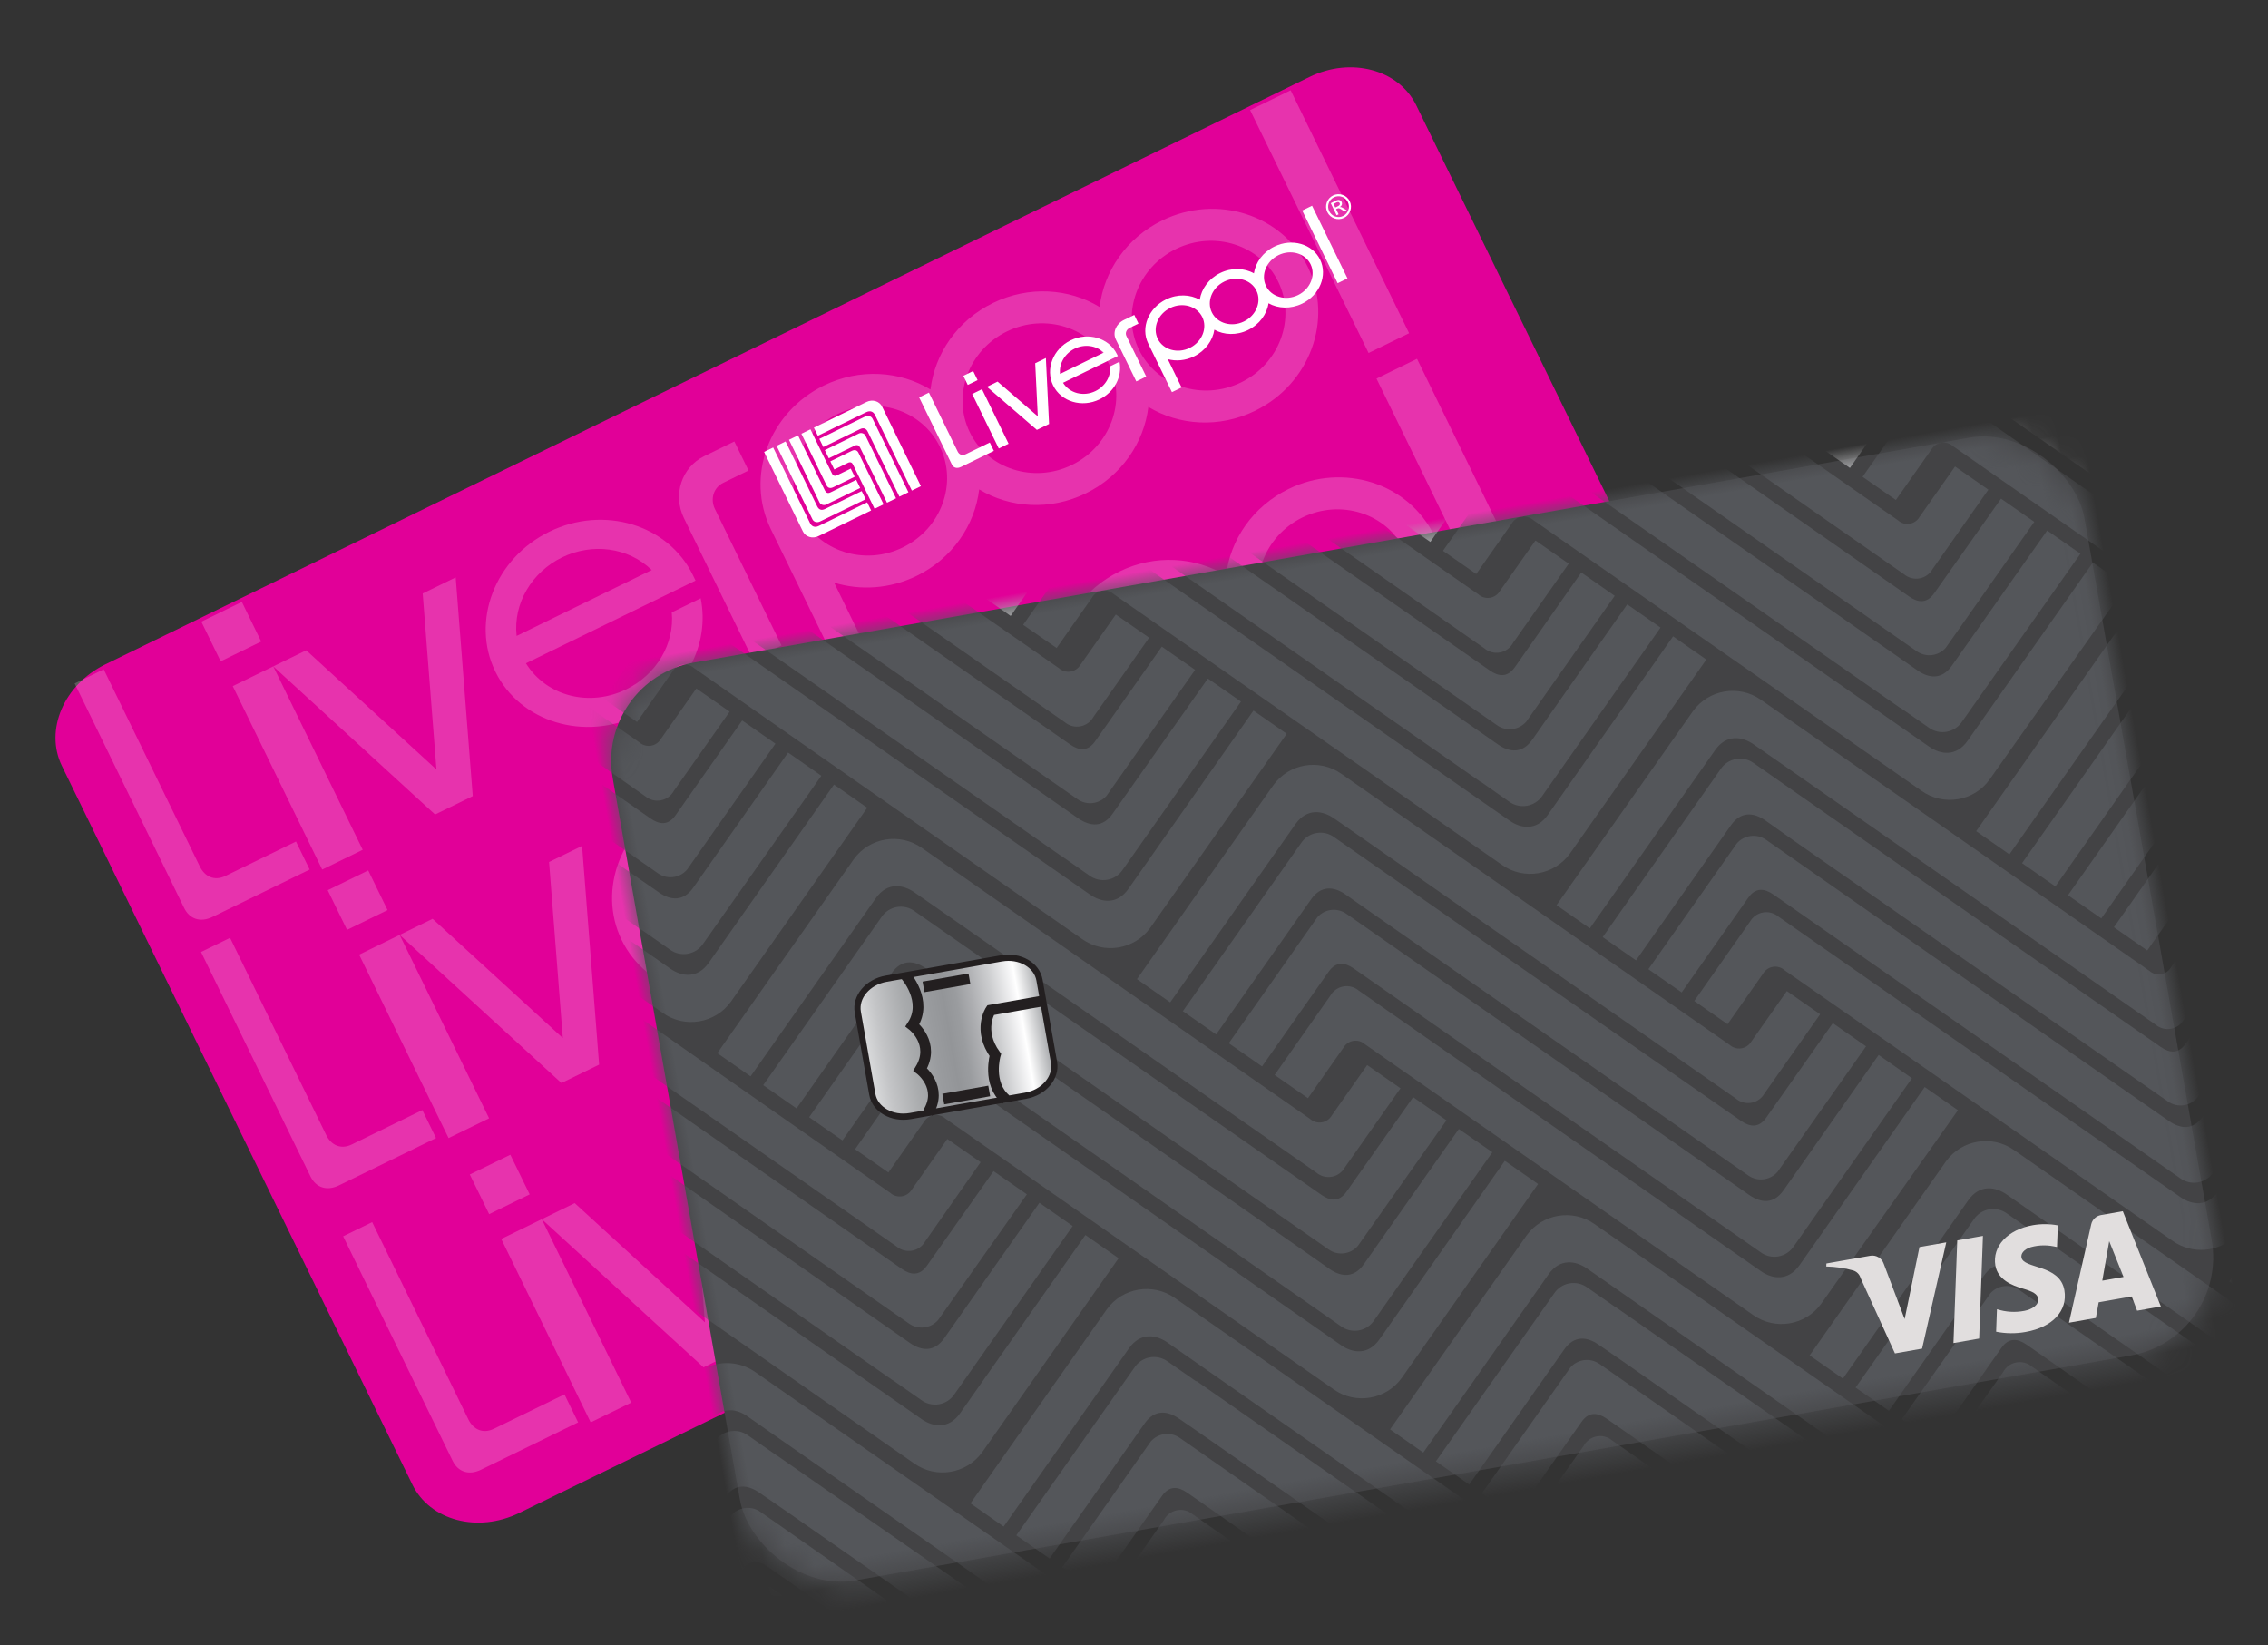 <?xml version="1.0" encoding="UTF-8"?>
<svg width="91px" height="66px" viewBox="0 0 91 66" version="1.1" xmlns="http://www.w3.org/2000/svg" xmlns:xlink="http://www.w3.org/1999/xlink">
    <rect x="0" y="0" width="91" height="66" fill="#333333" stroke="none"/>
    <title>Group 8</title>
    <defs>
        <linearGradient x1="50%" y1="0%" x2="50%" y2="100%" id="linearGradient-1">
            <stop stop-color="#FFFFFF" offset="0%"></stop>
            <stop stop-color="#ECECEC" offset="24.393%"></stop>
            <stop stop-color="#FFFFFF" offset="42.637%"></stop>
            <stop stop-color="#EDEDED" offset="59.786%"></stop>
            <stop stop-color="#FFFFFF" offset="83.223%"></stop>
            <stop stop-color="#DFDFDF" offset="100%"></stop>
        </linearGradient>
        <rect id="path-2" x="0" y="0" width="59.965" height="37.386" rx="4"></rect>
        <linearGradient x1="0%" y1="50%" x2="100%" y2="50%" id="linearGradient-4">
            <stop stop-color="#DCDDDE" offset="0%"></stop>
            <stop stop-color="#C4C5C7" offset="10%"></stop>
            <stop stop-color="#A9ABAD" offset="25%"></stop>
            <stop stop-color="#999B9E" offset="38%"></stop>
            <stop stop-color="#939598" offset="47%"></stop>
            <stop stop-color="#9A9C9F" offset="54%"></stop>
            <stop stop-color="#ADAEB1" offset="62%"></stop>
            <stop stop-color="#CCCDCF" offset="73%"></stop>
            <stop stop-color="#F7F7F8" offset="85%"></stop>
            <stop stop-color="#FFFFFF" offset="87%"></stop>
            <stop stop-color="#A1A3A6" offset="100%"></stop>
        </linearGradient>
    </defs>
    <g id="Solicitud-en-Línea" stroke="none" stroke-width="1" fill="none" fill-rule="evenodd">
        <g id="LIV-APP-DC-SL-01:-Home-Copy" transform="translate(-253, -120)">
            <g id="Group-8" transform="translate(253.46, 120.663)">
                <g id="tarjeta-lp" transform="translate(36.798, 31.834) rotate(-26) translate(-36.798, -31.834) translate(5.798, 11.834)" fill-rule="nonzero">
                    <g id="Tarjeta-Copy-7" transform="translate(0.521, 0.267)" fill="#E10098">
                        <path d="M3.353,37.878 C1.501,37.878 0,36.579 0,34.976 L0,2.901 C0,1.299 1.501,0 3.353,0 L57.106,0 C58.958,0 60.46,1.299 60.46,2.901 L60.46,34.976 C60.46,36.579 58.958,37.878 57.106,37.878 L3.353,37.878 Z" id="XMLID_121_"></path>
                    </g>
                    <g id="Group-3" opacity="0.2" transform="translate(2.431, 0.416)" fill="#FFFFFF">
                        <path d="M26.158,4.968 C26.158,4.528 26.485,4.174 26.915,4.174 L28.047,4.174 L28.047,2.877 L26.706,2.877 C25.686,2.877 24.88,3.718 24.88,4.754 L24.88,11.064 L26.159,11.064 L26.158,4.968 Z" id="Fill-20"></path>
                        <polygon id="Fill-22" points="5.655 11.064 7.464 11.064 7.464 2.877 5.655 2.877"></polygon>
                        <path d="M35.366,6.683 C35.366,8.324 33.973,9.661 32.257,9.661 C30.543,9.661 29.15,8.324 29.15,6.683 C29.15,5.042 30.543,3.705 32.257,3.705 C33.973,3.705 35.366,5.042 35.366,6.683 Z M42.919,6.683 C42.919,8.324 41.524,9.661 39.809,9.661 C38.095,9.661 36.699,8.324 36.699,6.683 C36.699,5.042 38.095,3.705 39.809,3.705 C41.524,3.705 42.919,5.042 42.919,6.683 Z M50.469,6.683 C50.469,8.324 49.075,9.661 47.361,9.661 C45.645,9.661 44.252,8.324 44.252,6.683 C44.252,5.042 45.645,3.705 47.361,3.705 C49.075,3.705 50.469,5.042 50.469,6.683 Z M27.82,13.941 L29.162,13.941 L29.162,9.724 C29.96,10.471 31.052,10.931 32.257,10.931 C33.853,10.931 35.252,10.124 36.033,8.913 C36.814,10.124 38.214,10.931 39.809,10.931 C41.403,10.931 42.805,10.124 43.584,8.913 C44.365,10.124 45.763,10.931 47.361,10.931 C49.811,10.931 51.796,9.029 51.796,6.683 C51.796,4.336 49.811,2.434 47.361,2.434 C45.763,2.434 44.365,3.242 43.584,4.454 C42.805,3.242 41.403,2.434 39.809,2.434 C38.214,2.434 36.814,3.242 36.033,4.454 C35.252,3.242 33.853,2.434 32.257,2.434 C29.808,2.434 27.82,4.336 27.82,6.683 L27.82,13.941 Z" id="Fill-24"></path>
                        <path d="M22.805,6.06 L16.774,6.06 C17.22,4.821 18.446,4.027 19.792,4.027 C21.138,4.027 22.359,4.821 22.805,6.06 Z M24.075,7.94 L22.783,7.94 C22.338,9.121 21.141,9.914 19.792,9.914 C18.152,9.914 16.789,8.768 16.629,7.211 L24.201,7.211 L24.201,6.97 C24.201,4.713 22.223,2.877 19.792,2.877 C17.36,2.877 15.38,4.713 15.38,6.97 C15.38,9.227 17.36,11.064 19.792,11.064 C21.842,11.064 23.593,9.782 24.075,7.94 Z" id="Fill-25"></path>
                        <polygon id="Fill-26" points="12.376 11.064 15.607 2.877 14.134 2.877 11.534 9.466 8.935 2.877 7.464 2.877 10.693 11.064"></polygon>
                        <polygon id="Fill-27" points="52.474 10.843 54.284 10.843 54.284 6.80017787e-16 52.474 6.80017787e-16"></polygon>
                        <path d="M1.296,0 L1.296,8.812 C1.3,9.25 1.554,9.592 2.055,9.592 L5.202,9.592 L5.202,10.843 L0.865,10.842 C0.318,10.842 0,10.508 0,10.025 L0,0 L1.296,0 Z" id="Fill-28"></path>
                        <polygon id="Fill-30" points="5.655 1.77 7.464 1.77 7.464 0 5.655 0"></polygon>
                    </g>
                    <g id="Group-3-Copy" opacity="0.2" transform="translate(2.266, 12.321)" fill="#FFFFFF">
                        <path d="M26.158,4.968 C26.158,4.528 26.485,4.174 26.915,4.174 L28.047,4.174 L28.047,2.877 L26.706,2.877 C25.686,2.877 24.88,3.718 24.88,4.754 L24.88,11.064 L26.159,11.064 L26.158,4.968 Z" id="Fill-20"></path>
                        <polygon id="Fill-22" points="5.655 11.064 7.464 11.064 7.464 2.877 5.655 2.877"></polygon>
                        <path d="M35.366,6.683 C35.366,8.324 33.973,9.661 32.257,9.661 C30.543,9.661 29.15,8.324 29.15,6.683 C29.15,5.042 30.543,3.705 32.257,3.705 C33.973,3.705 35.366,5.042 35.366,6.683 Z M42.919,6.683 C42.919,8.324 41.524,9.661 39.809,9.661 C38.095,9.661 36.699,8.324 36.699,6.683 C36.699,5.042 38.095,3.705 39.809,3.705 C41.524,3.705 42.919,5.042 42.919,6.683 Z M50.469,6.683 C50.469,8.324 49.075,9.661 47.361,9.661 C45.645,9.661 44.252,8.324 44.252,6.683 C44.252,5.042 45.645,3.705 47.361,3.705 C49.075,3.705 50.469,5.042 50.469,6.683 Z M27.82,13.941 L29.162,13.941 L29.162,9.724 C29.96,10.471 31.052,10.931 32.257,10.931 C33.853,10.931 35.252,10.124 36.033,8.913 C36.814,10.124 38.214,10.931 39.809,10.931 C41.403,10.931 42.805,10.124 43.584,8.913 C44.365,10.124 45.763,10.931 47.361,10.931 C49.811,10.931 51.796,9.029 51.796,6.683 C51.796,4.336 49.811,2.434 47.361,2.434 C45.763,2.434 44.365,3.242 43.584,4.454 C42.805,3.242 41.403,2.434 39.809,2.434 C38.214,2.434 36.814,3.242 36.033,4.454 C35.252,3.242 33.853,2.434 32.257,2.434 C29.808,2.434 27.82,4.336 27.82,6.683 L27.82,13.941 Z" id="Fill-24"></path>
                        <path d="M22.805,6.06 L16.774,6.06 C17.22,4.821 18.446,4.027 19.792,4.027 C21.138,4.027 22.359,4.821 22.805,6.06 Z M24.075,7.94 L22.783,7.94 C22.338,9.121 21.141,9.914 19.792,9.914 C18.152,9.914 16.789,8.768 16.629,7.211 L24.201,7.211 L24.201,6.97 C24.201,4.713 22.223,2.877 19.792,2.877 C17.36,2.877 15.38,4.713 15.38,6.97 C15.38,9.227 17.36,11.064 19.792,11.064 C21.842,11.064 23.593,9.782 24.075,7.94 Z" id="Fill-25"></path>
                        <polygon id="Fill-26" points="12.376 11.064 15.607 2.877 14.134 2.877 11.534 9.466 8.935 2.877 7.464 2.877 10.693 11.064"></polygon>
                        <polygon id="Fill-27" points="52.474 10.843 54.284 10.843 54.284 6.80017787e-16 52.474 6.80017787e-16"></polygon>
                        <path d="M1.296,0 L1.296,8.812 C1.3,9.25 1.554,9.592 2.055,9.592 L5.202,9.592 L5.202,10.843 L0.865,10.842 C0.318,10.842 0,10.508 0,10.025 L0,0 L1.296,0 Z" id="Fill-28"></path>
                        <polygon id="Fill-30" points="5.655 1.77 7.464 1.77 7.464 0 5.655 0"></polygon>
                    </g>
                    <g id="Group-3-Copy-2" opacity="0.2" transform="translate(2.391, 25.072)" fill="#FFFFFF">
                        <path d="M26.158,4.968 C26.158,4.528 26.485,4.174 26.915,4.174 L28.047,4.174 L28.047,2.877 L26.706,2.877 C25.686,2.877 24.88,3.718 24.88,4.754 L24.88,11.064 L26.159,11.064 L26.158,4.968 Z" id="Fill-20"></path>
                        <polygon id="Fill-22" points="5.655 11.064 7.464 11.064 7.464 2.877 5.655 2.877"></polygon>
                        <path d="M35.366,6.683 C35.366,8.324 33.973,9.661 32.257,9.661 C30.543,9.661 29.15,8.324 29.15,6.683 C29.15,5.042 30.543,3.705 32.257,3.705 C33.973,3.705 35.366,5.042 35.366,6.683 Z M42.919,6.683 C42.919,8.324 41.524,9.661 39.809,9.661 C38.095,9.661 36.699,8.324 36.699,6.683 C36.699,5.042 38.095,3.705 39.809,3.705 C41.524,3.705 42.919,5.042 42.919,6.683 Z M50.469,6.683 C50.469,8.324 49.075,9.661 47.361,9.661 C45.645,9.661 44.252,8.324 44.252,6.683 C44.252,5.042 45.645,3.705 47.361,3.705 C49.075,3.705 50.469,5.042 50.469,6.683 Z M27.82,13.941 L29.162,13.941 L29.162,9.724 C29.96,10.471 31.052,10.931 32.257,10.931 C33.853,10.931 35.252,10.124 36.033,8.913 C36.814,10.124 38.214,10.931 39.809,10.931 C41.403,10.931 42.805,10.124 43.584,8.913 C44.365,10.124 45.763,10.931 47.361,10.931 C49.811,10.931 51.796,9.029 51.796,6.683 C51.796,4.336 49.811,2.434 47.361,2.434 C45.763,2.434 44.365,3.242 43.584,4.454 C42.805,3.242 41.403,2.434 39.809,2.434 C38.214,2.434 36.814,3.242 36.033,4.454 C35.252,3.242 33.853,2.434 32.257,2.434 C29.808,2.434 27.82,4.336 27.82,6.683 L27.82,13.941 Z" id="Fill-24"></path>
                        <path d="M22.805,6.06 L16.774,6.06 C17.22,4.821 18.446,4.027 19.792,4.027 C21.138,4.027 22.359,4.821 22.805,6.06 Z M24.075,7.94 L22.783,7.94 C22.338,9.121 21.141,9.914 19.792,9.914 C18.152,9.914 16.789,8.768 16.629,7.211 L24.201,7.211 L24.201,6.97 C24.201,4.713 22.223,2.877 19.792,2.877 C17.36,2.877 15.38,4.713 15.38,6.97 C15.38,9.227 17.36,11.064 19.792,11.064 C21.842,11.064 23.593,9.782 24.075,7.94 Z" id="Fill-25"></path>
                        <polygon id="Fill-26" points="12.376 11.064 15.607 2.877 14.134 2.877 11.534 9.466 8.935 2.877 7.464 2.877 10.693 11.064"></polygon>
                        <polygon id="Fill-27" points="52.474 10.843 54.284 10.843 54.284 6.80017787e-16 52.474 6.80017787e-16"></polygon>
                        <path d="M1.296,0 L1.296,8.812 C1.3,9.25 1.554,9.592 2.055,9.592 L5.202,9.592 L5.202,10.843 L0.865,10.842 C0.318,10.842 0,10.508 0,10.025 L0,0 L1.296,0 Z" id="Fill-28"></path>
                        <polygon id="Fill-30" points="5.655 1.77 7.464 1.77 7.464 0 5.655 0"></polygon>
                    </g>
                    <rect id="Rectangle-11-Copy" fill="url(#linearGradient-1)" x="45.083" y="26.29" width="12.624" height="8.238" rx="4.119"></rect>
                    <g id="Group-27-Copy-2" transform="translate(47.523, 28.561)" fill="#FFFFFF">
                        <path d="M2.057,2.092 L1.231,2.092 C1.139,2.092 1.11,2.037 1.11,1.962 C1.11,1.901 1.109,0.04 1.109,0.04 L0.819,0.04 L0.819,2.224 C0.819,2.315 0.9,2.376 0.959,2.376 L2.057,2.376 L2.057,2.092 Z" id="Fill-1"></path>
                        <path d="M2.057,2.484 L2.057,2.768 L0.591,2.768 C0.49,2.768 0.421,2.695 0.421,2.6 C0.422,2.488 0.421,0.04 0.421,0.04 L0.71,0.04 L0.71,2.308 C0.71,2.407 0.754,2.484 0.878,2.484 L2.057,2.484 Z" id="Fill-3"></path>
                        <path d="M0.02,0.04 L0.311,0.04 L0.311,2.68 C0.311,2.775 0.359,2.876 0.502,2.876 L2.057,2.876 L2.057,3.16 L0.365,3.16 C0.172,3.16 0.02,3.003 0.02,2.816 L0.02,0.04 Z" id="Fill-6"></path>
                        <path d="M1.218,0.04 L1.509,0.04 L1.509,1.59 C1.509,1.646 1.535,1.7 1.618,1.7 L2.057,1.7 L2.057,1.984 L1.366,1.984 C1.259,1.984 1.218,1.918 1.218,1.843 L1.218,0.04 Z" id="Fill-9"></path>
                        <path d="M1.619,1.107 L2.445,1.107 C2.537,1.107 2.566,1.162 2.566,1.238 C2.566,1.299 2.567,3.16 2.567,3.16 L2.857,3.16 L2.857,0.976 C2.857,0.884 2.776,0.823 2.716,0.823 L1.619,0.823 L1.619,1.107 Z" id="Fill-11"></path>
                        <path d="M1.619,0.715 L1.619,0.431 L3.085,0.431 C3.186,0.431 3.255,0.505 3.255,0.6 C3.254,0.711 3.255,3.16 3.255,3.16 L2.966,3.16 L2.966,0.892 C2.966,0.792 2.922,0.715 2.798,0.715 L1.619,0.715 Z" id="Fill-13"></path>
                        <path d="M3.656,3.16 L3.365,3.16 L3.365,0.52 C3.365,0.424 3.316,0.323 3.174,0.323 L1.619,0.323 L1.619,0.04 L3.311,0.04 C3.504,0.04 3.656,0.197 3.656,0.384 L3.656,3.16 Z" id="Fill-15"></path>
                        <path d="M2.458,3.16 L2.167,3.16 L2.167,1.61 C2.167,1.553 2.141,1.499 2.058,1.499 L1.619,1.499 L1.619,1.215 L2.31,1.215 C2.416,1.215 2.458,1.281 2.458,1.357 L2.458,3.16 Z" id="Fill-18"></path>
                    </g>
                    <g id="Group-27-Copy-3" transform="translate(53.998, 26.797)" fill="#FFFFFF">
                        <path d="M2.057,2.092 L1.231,2.092 C1.139,2.092 1.11,2.037 1.11,1.962 C1.11,1.901 1.109,0.04 1.109,0.04 L0.819,0.04 L0.819,2.224 C0.819,2.315 0.9,2.376 0.959,2.376 L2.057,2.376 L2.057,2.092 Z" id="Fill-1"></path>
                        <path d="M2.057,2.484 L2.057,2.768 L0.591,2.768 C0.49,2.768 0.421,2.695 0.421,2.6 C0.422,2.488 0.421,0.04 0.421,0.04 L0.71,0.04 L0.71,2.308 C0.71,2.407 0.754,2.484 0.878,2.484 L2.057,2.484 Z" id="Fill-3"></path>
                        <path d="M0.02,0.04 L0.311,0.04 L0.311,2.68 C0.311,2.775 0.359,2.876 0.502,2.876 L2.057,2.876 L2.057,3.16 L0.365,3.16 C0.172,3.16 0.02,3.003 0.02,2.816 L0.02,0.04 Z" id="Fill-6"></path>
                        <path d="M1.218,0.04 L1.509,0.04 L1.509,1.59 C1.509,1.646 1.535,1.7 1.618,1.7 L2.057,1.7 L2.057,1.984 L1.366,1.984 C1.259,1.984 1.218,1.918 1.218,1.843 L1.218,0.04 Z" id="Fill-9"></path>
                        <path d="M1.619,1.107 L2.445,1.107 C2.537,1.107 2.566,1.162 2.566,1.238 C2.566,1.299 2.567,3.16 2.567,3.16 L2.857,3.16 L2.857,0.976 C2.857,0.884 2.776,0.823 2.716,0.823 L1.619,0.823 L1.619,1.107 Z" id="Fill-11"></path>
                        <path d="M1.619,0.715 L1.619,0.431 L3.085,0.431 C3.186,0.431 3.255,0.505 3.255,0.6 C3.254,0.711 3.255,3.16 3.255,3.16 L2.966,3.16 L2.966,0.892 C2.966,0.792 2.922,0.715 2.798,0.715 L1.619,0.715 Z" id="Fill-13"></path>
                        <path d="M3.656,3.16 L3.365,3.16 L3.365,0.52 C3.365,0.424 3.316,0.323 3.174,0.323 L1.619,0.323 L1.619,0.04 L3.311,0.04 C3.504,0.04 3.656,0.197 3.656,0.384 L3.656,3.16 Z" id="Fill-15"></path>
                        <path d="M2.458,3.16 L2.167,3.16 L2.167,1.61 C2.167,1.553 2.141,1.499 2.058,1.499 L1.619,1.499 L1.619,1.215 L2.31,1.215 C2.416,1.215 2.458,1.281 2.458,1.357 L2.458,3.16 Z" id="Fill-18"></path>
                    </g>
                    <g id="Group-31" transform="translate(31.339, 4.143)" fill="#FFFFFF">
                        <g id="Group-27">
                            <path d="M2.858,2.678 L1.711,2.678 C1.583,2.678 1.542,2.607 1.542,2.511 C1.542,2.433 1.541,0.051 1.541,0.051 L1.138,0.051 L1.138,2.846 C1.138,2.964 1.25,3.041 1.333,3.041 L2.858,3.041 L2.858,2.678 Z" id="Fill-1"></path>
                            <path d="M2.858,3.18 L2.858,3.543 L0.821,3.543 C0.681,3.543 0.585,3.449 0.585,3.328 C0.586,3.185 0.585,0.051 0.585,0.051 L0.986,0.051 L0.986,2.954 C0.986,3.081 1.048,3.18 1.22,3.18 L2.858,3.18 Z" id="Fill-3"></path>
                            <path d="M0.028,0.051 L0.432,0.051 L0.432,3.43 C0.432,3.552 0.499,3.682 0.697,3.682 L2.858,3.682 L2.858,4.044 L0.508,4.044 C0.24,4.044 0.028,3.844 0.028,3.604 L0.028,0.051 Z" id="Fill-6"></path>
                            <path d="M1.692,0.051 L2.096,0.051 L2.096,2.035 C2.096,2.107 2.132,2.176 2.247,2.176 L2.858,2.176 L2.858,2.54 L1.898,2.54 C1.75,2.54 1.692,2.455 1.692,2.359 L1.692,0.051 Z" id="Fill-9"></path>
                            <path d="M2.249,1.417 L3.397,1.417 C3.524,1.417 3.566,1.488 3.566,1.585 C3.566,1.662 3.566,4.044 3.566,4.044 L3.97,4.044 L3.97,1.249 C3.97,1.132 3.857,1.054 3.774,1.054 L2.249,1.054 L2.249,1.417 Z" id="Fill-11"></path>
                            <path d="M2.249,0.916 L2.249,0.552 L4.287,0.552 C4.426,0.552 4.523,0.646 4.523,0.768 C4.521,0.911 4.523,4.044 4.523,4.044 L4.121,4.044 L4.121,1.142 C4.121,1.014 4.06,0.916 3.888,0.916 L2.249,0.916 Z" id="Fill-13"></path>
                            <path d="M5.08,4.044 L4.676,4.044 L4.676,0.665 C4.676,0.543 4.608,0.414 4.41,0.414 L2.249,0.414 L2.249,0.051 L4.6,0.051 C4.868,0.051 5.08,0.252 5.08,0.491 L5.08,4.044 Z" id="Fill-15"></path>
                            <path d="M3.415,4.044 L3.011,4.044 L3.011,2.061 C3.011,1.988 2.975,1.919 2.86,1.919 L2.249,1.919 L2.249,1.555 L3.21,1.555 C3.357,1.555 3.415,1.64 3.415,1.737 L3.415,4.044 Z" id="Fill-18"></path>
                        </g>
                        <path d="M15.132,2.244 C15.132,2.113 15.246,2.008 15.395,2.008 L15.786,2.008 L15.786,1.622 L15.322,1.622 C14.969,1.622 14.69,1.872 14.69,2.18 L14.69,4.055 L15.133,4.055 L15.132,2.244 Z" id="Fill-20"></path>
                        <polygon id="Fill-22" points="8.551 4.055 8.989 4.055 8.989 1.622 8.551 1.622"></polygon>
                        <polygon id="Fill-22" points="8.551 1.217 8.989 1.217 8.989 0.811 8.551 0.811"></polygon>
                        <path d="M18.201,2.895 C18.201,3.387 17.755,3.787 17.206,3.787 C16.658,3.787 16.212,3.387 16.212,2.895 C16.212,2.403 16.658,2.003 17.206,2.003 C17.755,2.003 18.201,2.403 18.201,2.895 Z M20.619,2.895 C20.619,3.387 20.172,3.787 19.623,3.787 C19.075,3.787 18.628,3.387 18.628,2.895 C18.628,2.403 19.075,2.003 19.623,2.003 C20.172,2.003 20.619,2.403 20.619,2.895 Z M23.035,2.895 C23.035,3.387 22.589,3.787 22.041,3.787 C21.492,3.787 21.046,3.387 21.046,2.895 C21.046,2.403 21.492,2.003 22.041,2.003 C22.589,2.003 23.035,2.403 23.035,2.895 Z M15.786,5.069 L16.216,5.069 L16.216,3.806 C16.471,4.03 16.821,4.168 17.206,4.168 C17.717,4.168 18.165,3.926 18.415,3.563 C18.665,3.926 19.113,4.168 19.623,4.168 C20.134,4.168 20.583,3.926 20.832,3.563 C21.082,3.926 21.529,4.168 22.041,4.168 C22.825,4.168 23.46,3.598 23.46,2.895 C23.46,2.192 22.825,1.622 22.041,1.622 C21.529,1.622 21.082,1.864 20.832,2.227 C20.583,1.864 20.134,1.622 19.623,1.622 C19.113,1.622 18.665,1.864 18.415,2.227 C18.165,1.864 17.717,1.622 17.206,1.622 C16.422,1.622 15.786,2.192 15.786,2.895 L15.786,5.069 Z" id="Fill-24"></path>
                        <path d="M14.02,2.444 L12.071,2.444 C12.215,2.045 12.611,1.79 13.046,1.79 C13.481,1.79 13.875,2.045 14.02,2.444 Z M14.43,3.05 L14.012,3.05 C13.869,3.43 13.482,3.685 13.046,3.685 C12.516,3.685 12.076,3.316 12.024,2.815 L14.471,2.815 L14.471,2.737 C14.471,2.011 13.831,1.419 13.046,1.419 C12.26,1.419 11.62,2.011 11.62,2.737 C11.62,3.464 12.26,4.055 13.046,4.055 C13.708,4.055 14.274,3.643 14.43,3.05 Z" id="Fill-25"></path>
                        <polygon id="Fill-26" points="10.796 4.055 11.84 1.622 11.364 1.622 10.524 3.581 9.684 1.622 9.209 1.622 10.252 4.055"></polygon>
                        <polygon id="Fill-27" points="23.679 4.055 24.118 4.055 24.118 0.811 23.679 0.811"></polygon>
                        <path d="M7.015,0.811 L7.015,3.448 C7.016,3.579 7.101,3.681 7.27,3.681 L8.332,3.681 L8.332,4.055 L6.869,4.055 C6.685,4.055 6.578,3.955 6.578,3.811 L6.578,0.811 L7.015,0.811 Z" id="Fill-28"></path>
                        <path d="M25.049,1.284 C25.116,1.284 25.16,1.258 25.16,1.203 C25.16,1.154 25.12,1.123 25.064,1.123 L24.924,1.123 L24.924,1.284 L25.049,1.284 Z M24.837,1.049 L25.073,1.049 C25.207,1.049 25.251,1.132 25.251,1.19 C25.251,1.277 25.19,1.34 25.1,1.345 L25.1,1.349 C25.146,1.364 25.179,1.41 25.223,1.482 L25.289,1.587 L25.184,1.587 L25.136,1.503 C25.068,1.382 25.042,1.358 24.977,1.358 L24.924,1.358 L24.924,1.587 L24.837,1.587 L24.837,1.049 Z M24.64,1.31 C24.64,1.54 24.826,1.728 25.055,1.728 C25.286,1.728 25.473,1.54 25.473,1.31 C25.473,1.079 25.286,0.893 25.055,0.893 C24.826,0.893 24.64,1.079 24.64,1.31 Z M24.556,1.31 C24.556,1.033 24.78,0.811 25.055,0.811 C25.332,0.811 25.556,1.033 25.556,1.31 C25.556,1.587 25.332,1.811 25.055,1.811 C24.78,1.811 24.556,1.587 24.556,1.31 Z" id="Fill-29"></path>
                    </g>
                </g>
                <g id="LPC-GRIS-FRENTE" transform="translate(56.273, 40.117) rotate(-10) translate(-56.273, -40.117) translate(26.273, 21.117)">
                    <mask id="mask-3" fill="white">
                        <use xlink:href="#path-2"></use>
                    </mask>
                    <use id="Rectangle" fill="#434345" fill-rule="nonzero" xlink:href="#path-2"></use>
                    <g id="Group-22" mask="url(#mask-3)">
                        <g transform="translate(-0.631, -0.634)">
                            <path d="M51.996,11.694 L52.868,12.562 C53.255,12.948 53.86,13.163 54.427,12.598 L60.62,6.429 L61.557,7.365 L61.557,6.492 L57.117,2.072 L57.117,2.072 L55.906,0.866 C55.801,0.731 55.641,0.651 55.47,0.648 C55.299,0.644 55.135,0.718 55.025,0.849 L53.275,2.595 L52.12,1.445 L53.473,0.094 L52.597,0.094 L51.682,1.008 L50.759,0.087 L49.888,0.087 L51.996,2.19 L51.996,2.19 L53.207,3.396 C53.311,3.531 53.471,3.612 53.642,3.615 C53.813,3.618 53.977,3.544 54.086,3.412 L55.839,1.669 L56.993,2.817 L54.245,5.564 C54.105,5.739 53.892,5.843 53.667,5.845 C53.441,5.848 53.226,5.75 53.081,5.578 L47.568,0.087 L46.701,0.087 L53.132,6.492 C53.439,6.798 53.781,6.902 54.146,6.538 L57.436,3.261 L58.589,4.408 L54.216,8.769 C53.867,9.055 53.357,9.028 53.04,8.708 L44.389,0.087 L43.527,0.087 L52.001,8.528 L52.001,8.528 L52.948,9.47 C53.352,9.873 53.841,10.011 54.335,9.519 L59.032,4.843 L60.189,5.993 L54.342,11.81 C54.166,11.997 53.92,12.102 53.662,12.102 C53.404,12.102 53.158,11.997 52.982,11.81 L51.996,10.826 L51.996,10.826 C48.711,7.553 44.007,2.867 41.213,0.084 L40.348,0.084 L51.996,11.689 L51.996,11.694 Z" id="Path" stroke="none" fill="none"></path>
                            <path d="M2.391,34.814 L1.444,33.871 C1.042,33.469 0.556,33.331 0.062,33.818 L0.062,34.691 L0.171,34.583 C0.521,34.298 1.031,34.324 1.35,34.643 L6.441,39.732 L7.303,39.732 L2.391,34.831 L2.391,34.814 Z" id="Path" stroke="none" fill="none"></path>
                            <path d="M0.243,36.818 L0.062,36.997 L0.062,37.87 L0.144,37.79 C0.285,37.615 0.497,37.512 0.722,37.51 C0.947,37.507 1.162,37.606 1.306,37.778 L3.27,39.732 L4.134,39.732 L1.255,36.864 C0.95,36.56 0.606,36.454 0.243,36.818 Z" id="Path" stroke="none" fill="none"></path>
                            <path d="M17.336,36.818 L14.414,39.732 L15.29,39.732 L17.227,37.802 C17.368,37.627 17.581,37.524 17.807,37.522 C18.032,37.519 18.247,37.618 18.392,37.79 L20.353,39.744 L21.217,39.744 L18.353,36.864 C18.046,36.56 17.704,36.454 17.336,36.818 Z" id="Path" stroke="none" fill="none"></path>
                            <path d="M51.531,36.818 L48.607,39.732 L49.483,39.732 L51.432,37.802 C51.573,37.627 51.786,37.524 52.012,37.522 C52.237,37.519 52.452,37.618 52.597,37.79 L54.558,39.744 L55.422,39.744 L52.546,36.864 C52.238,36.56 51.895,36.454 51.531,36.818 Z" id="Path" stroke="none" fill="none"></path>
                            <path d="M34.434,36.818 L31.512,39.732 L32.388,39.732 L34.337,37.802 C34.478,37.627 34.69,37.524 34.915,37.522 C35.14,37.519 35.355,37.618 35.499,37.79 L37.46,39.744 L38.327,39.744 L35.448,36.864 C35.141,36.56 34.799,36.454 34.434,36.818 Z" id="Path" stroke="none" fill="none"></path>
                            <path d="M2.391,31.66 L1.522,30.792 C1.156,30.43 0.599,30.218 0.069,30.664 L0.069,31.532 C0.248,31.352 0.493,31.253 0.747,31.257 C1.001,31.261 1.242,31.368 1.415,31.554 L2.398,32.535 L2.398,32.535 C4.517,34.645 7.226,37.342 9.63,39.739 L10.497,39.739 L2.391,31.665 L2.391,31.66 Z" id="Path" stroke="none" fill="none"></path>
                            <polygon id="Path" stroke="none" fill="none" points="61.557 3.321 58.308 0.087 57.444 0.087 61.56 4.187"></polygon>
                            <polygon id="Path" stroke="none" fill="none" points="61.557 0.157 61.484 0.084 60.623 0.084 61.557 1.015"></polygon>
                            <path d="M0.708,2.192 L1.919,3.398 C2.024,3.533 2.184,3.613 2.355,3.616 C2.526,3.619 2.69,3.545 2.8,3.415 L4.553,1.671 L5.715,2.822 L2.957,5.564 C2.817,5.739 2.604,5.843 2.379,5.845 C2.153,5.848 1.938,5.75 1.793,5.578 L0.062,3.854 L0.062,4.715 L1.841,6.49 C2.149,6.796 2.49,6.9 2.856,6.536 L6.148,3.258 L7.301,4.406 L2.928,8.769 C2.579,9.055 2.069,9.028 1.752,8.708 L0.057,7.02 L0.057,7.879 L0.708,8.528 L0.708,8.528 L1.655,9.47 C2.059,9.873 2.548,10.011 3.042,9.519 L7.739,4.843 L8.891,5.99 L3.052,11.81 C2.875,11.997 2.629,12.102 2.371,12.102 C2.114,12.102 1.868,11.997 1.691,11.81 L0.708,10.819 L0.708,10.819 C0.5,10.609 0.282,10.394 0.062,10.175 L0.062,11.038 L0.708,11.682 L0.708,11.682 L1.58,12.55 C1.967,12.936 2.572,13.151 3.139,12.586 L9.33,6.429 L10.482,7.577 L3.747,14.286 C2.975,15.043 1.734,15.033 0.974,14.265 L0.062,13.351 L0.062,14.315 L7.502,21.726 L7.502,21.726 L8.712,22.932 C8.817,23.068 8.977,23.148 9.149,23.152 C9.32,23.155 9.484,23.08 9.594,22.949 L11.344,21.205 L12.494,22.37 L9.751,25.112 C9.608,25.286 9.394,25.387 9.169,25.387 C8.943,25.387 8.729,25.286 8.586,25.112 L0.062,16.635 L0.062,17.499 C4.262,21.676 8.514,25.913 8.637,26.038 C8.945,26.342 9.286,26.448 9.652,26.084 L12.942,22.807 L14.097,23.962 L9.722,28.303 C9.373,28.589 8.863,28.563 8.545,28.243 L0.071,19.802 L0.071,20.66 L7.502,28.062 L7.502,28.062 L8.448,29.026 C8.853,29.429 9.342,29.567 9.836,29.075 L14.533,24.396 L15.687,25.546 L9.848,31.356 C9.672,31.544 9.425,31.651 9.167,31.651 C8.909,31.651 8.663,31.544 8.487,31.356 C8.429,31.298 8.076,30.944 7.502,30.374 L7.502,30.374 L0.062,22.964 L0.062,23.827 L7.502,31.238 L7.502,31.238 L8.373,32.106 C8.761,32.492 9.366,32.707 9.932,32.142 L16.126,25.978 L17.276,27.126 L10.54,33.835 C9.768,34.59 8.528,34.58 7.768,33.813 L0.062,26.132 L0.062,27.003 L0.18,27.121 L0.062,27.237 L0.062,28.616 C0.782,28.363 1.585,28.545 2.124,29.084 L12.809,39.732 L13.683,39.732 L12.893,38.948 L17.268,34.592 C17.617,34.307 18.127,34.333 18.445,34.653 L23.544,39.732 L24.406,39.732 L19.488,34.831 L19.488,34.831 L18.547,33.881 C18.142,33.478 17.653,33.341 17.159,33.833 L12.462,38.511 L11.308,37.361 L17.142,31.544 C17.319,31.357 17.565,31.25 17.823,31.25 C18.081,31.25 18.327,31.357 18.503,31.544 L19.488,32.526 L19.488,32.526 C21.604,34.636 24.314,37.332 26.72,39.729 L27.585,39.729 L19.488,31.665 L19.488,31.665 L18.617,30.796 C18.23,30.411 17.624,30.196 17.058,30.76 L10.865,36.924 L9.715,35.779 L16.45,29.07 C17.222,28.315 18.462,28.325 19.222,29.091 L29.904,39.734 L30.778,39.734 L29.991,38.95 L34.364,34.595 C34.714,34.31 35.224,34.336 35.543,34.655 L40.639,39.734 L41.501,39.734 L36.584,34.831 L36.584,34.831 L35.637,33.888 C35.233,33.485 34.744,33.348 34.25,33.84 L29.555,38.519 L28.4,37.368 L34.238,31.551 C34.414,31.364 34.66,31.258 34.918,31.258 C35.176,31.258 35.422,31.364 35.598,31.551 L36.584,32.533 L36.584,32.533 L43.815,39.736 L44.68,39.736 L36.584,31.665 L36.584,31.665 L35.712,30.796 C35.325,30.411 34.719,30.196 34.153,30.76 L27.962,36.929 L26.81,35.779 L33.557,29.067 C34.33,28.313 35.569,28.322 36.329,29.089 L47.014,39.732 L47.885,39.732 L47.098,38.948 L51.473,34.592 C51.822,34.307 52.332,34.333 52.65,34.653 L57.749,39.732 L58.611,39.732 L53.693,34.831 L53.693,34.831 L52.744,33.888 C52.34,33.485 51.853,33.348 51.36,33.84 L46.663,38.519 L45.508,37.368 L51.347,31.551 C51.524,31.364 51.77,31.258 52.028,31.258 C52.286,31.258 52.532,31.364 52.708,31.551 C52.764,31.607 53.12,31.964 53.693,32.533 L53.693,32.533 L60.916,39.732 L61.562,39.732 L61.562,39.512 L53.686,31.665 L53.686,31.665 L52.815,30.796 C52.427,30.411 51.822,30.196 51.255,30.76 L45.057,36.924 L43.905,35.779 L50.64,29.07 C51.414,28.315 52.654,28.324 53.415,29.091 L61.557,37.204 L61.557,36.331 L61.003,35.779 L61.557,35.227 L61.557,34.062 C60.773,34.588 59.724,34.487 59.056,33.821 L46.815,21.627 L46.815,21.627 L45.605,20.422 C45.5,20.286 45.34,20.205 45.168,20.202 C44.997,20.199 44.833,20.273 44.723,20.405 L42.97,22.151 L41.818,21 L44.571,18.258 C44.713,18.085 44.927,17.984 45.152,17.984 C45.377,17.984 45.59,18.085 45.733,18.258 L58.792,31.267 L58.792,31.267 L59.664,32.135 C60.051,32.521 60.656,32.735 61.223,32.171 L61.56,31.836 L61.56,30.963 L61.138,31.38 C60.962,31.568 60.716,31.675 60.458,31.675 C60.2,31.675 59.953,31.568 59.778,31.38 L58.792,30.399 L58.792,30.399 L45.68,17.315 C45.375,17.012 45.031,16.906 44.668,17.27 L41.377,20.547 L40.223,19.399 L44.595,15.039 C44.945,14.755 45.455,14.781 45.774,15.099 L58.79,28.062 L58.79,28.062 L59.739,29.005 C60.143,29.407 60.63,29.545 61.124,29.053 L61.557,28.624 L61.557,27.751 L61.01,28.303 C60.661,28.589 60.151,28.563 59.833,28.243 L46.815,15.28 L46.815,15.28 L45.869,14.337 C45.464,13.934 44.975,13.797 44.481,14.289 L39.787,18.967 L38.642,17.812 L44.479,11.998 C44.655,11.81 44.902,11.703 45.16,11.703 C45.419,11.703 45.666,11.81 45.842,11.998 L46.825,12.979 L46.825,12.979 C51.715,17.848 59.763,25.862 59.935,26.036 C60.242,26.34 60.584,26.446 60.949,26.082 L61.567,25.467 L61.567,24.594 L61.049,25.11 C60.906,25.284 60.692,25.384 60.466,25.384 C60.241,25.384 60.027,25.284 59.884,25.11 L46.815,12.118 L46.815,12.118 L45.944,11.253 C45.556,10.867 44.951,10.652 44.387,11.214 L38.194,17.376 L37.041,16.228 L43.777,9.519 C44.549,8.764 45.789,8.774 46.549,9.54 L58.79,21.736 L58.79,21.736 L60,22.942 C60.105,23.077 60.265,23.158 60.437,23.161 C60.608,23.165 60.772,23.09 60.882,22.959 L61.552,22.291 L61.552,20.641 L60.061,22.127 L58.906,20.976 L61.552,18.34 L61.552,17.475 L58.468,20.547 L57.313,19.399 L61.552,15.179 L61.552,14.315 L56.882,18.963 L55.727,17.812 L61.557,12.007 L61.557,11.139 L61.482,11.207 L55.289,17.376 L54.137,16.228 L60.874,9.519 C61.067,9.326 61.3,9.177 61.557,9.082 L61.557,7.804 L55.035,14.286 C54.263,15.043 53.022,15.033 52.263,14.265 L40.022,2.072 L40.022,2.072 L38.811,0.866 C38.706,0.731 38.546,0.651 38.374,0.648 C38.203,0.644 38.04,0.718 37.93,0.849 L36.177,2.595 L35.025,1.445 L36.378,0.094 L35.494,0.094 L34.577,1.008 L33.664,0.087 L32.792,0.087 L34.901,2.19 L34.901,2.19 L36.112,3.396 C36.216,3.531 36.377,3.612 36.548,3.615 C36.72,3.618 36.883,3.544 36.993,3.412 L38.746,1.669 L39.898,2.817 L37.148,5.564 C37.007,5.739 36.795,5.843 36.57,5.845 C36.345,5.848 36.13,5.75 35.986,5.578 L30.473,0.087 L29.606,0.087 L36.037,6.492 C36.344,6.798 36.685,6.902 37.051,6.538 L40.336,3.258 L41.491,4.406 L37.121,8.769 C36.771,9.054 36.261,9.028 35.942,8.708 L27.294,0.087 L26.43,0.087 L34.903,8.528 L34.903,8.528 L35.85,9.47 C36.254,9.873 36.743,10.011 37.237,9.519 L41.932,4.843 L43.087,5.99 L37.247,11.81 C37.07,11.997 36.823,12.103 36.566,12.103 C36.308,12.103 36.061,11.997 35.884,11.81 C35.828,11.752 35.472,11.395 34.901,10.826 L34.901,10.826 C31.62,7.563 26.907,2.865 24.115,0.087 L23.248,0.087 L34.899,11.692 L34.899,11.692 L35.77,12.56 C36.158,12.946 36.763,13.16 37.327,12.596 L43.522,6.429 L44.675,7.577 L37.939,14.286 C37.168,15.043 35.927,15.033 35.167,14.265 L22.926,2.072 L22.926,2.072 L21.716,0.866 C21.611,0.731 21.45,0.651 21.279,0.648 C21.108,0.644 20.945,0.718 20.835,0.849 L19.079,2.585 L17.924,1.435 L19.273,0.087 L18.404,0.087 L17.486,1.001 L16.569,0.087 L15.695,0.087 L17.803,2.19 L17.803,2.19 L19.014,3.396 C19.118,3.531 19.279,3.612 19.45,3.615 C19.622,3.618 19.786,3.544 19.895,3.412 L21.646,1.669 L22.8,2.817 L20.053,5.564 C19.912,5.739 19.699,5.843 19.474,5.845 C19.248,5.848 19.033,5.75 18.888,5.578 L13.375,0.087 L12.511,0.087 L18.939,6.49 C19.246,6.796 19.59,6.9 19.953,6.536 L23.244,3.258 L24.398,4.406 L20.024,8.769 C19.675,9.055 19.165,9.028 18.847,8.708 L10.196,0.087 L9.347,0.087 L17.82,8.528 L17.82,8.528 L18.769,9.47 C19.174,9.873 19.66,10.011 20.154,9.519 L24.841,4.845 L25.996,5.993 L20.149,11.81 C19.973,11.997 19.727,12.102 19.469,12.102 C19.212,12.102 18.965,11.997 18.789,11.81 C18.733,11.752 18.377,11.395 17.803,10.826 L17.803,10.826 L7.02,0.087 L6.156,0.087 L17.803,11.689 L17.803,11.689 L18.675,12.557 C19.062,12.943 19.668,13.158 20.234,12.594 L26.427,6.429 L27.58,7.577 L20.842,14.286 C20.471,14.652 19.969,14.855 19.448,14.851 C18.926,14.847 18.428,14.636 18.062,14.265 L5.829,2.072 L5.829,2.072 L4.618,0.866 C4.513,0.731 4.353,0.651 4.182,0.648 C4.01,0.644 3.847,0.718 3.737,0.849 L1.984,2.595 L0.832,1.445 L2.183,0.087 L1.306,0.087 L0.389,0.998 L0.059,0.673 L0.059,1.534 L0.706,2.178 L0.708,2.192 Z M4.439,17.812 L10.279,11.998 C10.455,11.81 10.701,11.703 10.959,11.703 C11.217,11.703 11.463,11.81 11.639,11.998 L12.625,12.979 L12.625,12.979 L25.735,26.036 C26.04,26.34 26.384,26.446 26.747,26.082 L30.037,22.804 L31.192,23.952 L26.817,28.303 C26.468,28.589 25.958,28.563 25.64,28.243 L12.625,15.28 L12.625,15.28 L11.676,14.337 C11.271,13.934 10.785,13.797 10.291,14.289 L5.594,18.963 L4.439,17.812 Z M7.185,20.547 L6.03,19.399 L10.405,15.039 C10.754,14.754 11.263,14.78 11.581,15.099 L24.599,28.062 L24.599,28.062 L25.546,29.005 C25.95,29.407 26.439,29.545 26.933,29.053 L31.62,24.391 L32.775,25.542 L26.938,31.356 C26.762,31.544 26.515,31.651 26.257,31.651 C25.998,31.651 25.751,31.544 25.575,31.356 L24.599,30.367 L24.599,30.367 C19.709,25.496 11.661,17.482 11.489,17.308 C11.182,17.004 10.838,16.898 10.475,17.262 L7.185,20.547 Z M27.638,33.835 C26.866,34.59 25.626,34.58 24.866,33.813 L12.625,21.62 L12.625,21.62 L11.414,20.414 C11.31,20.279 11.149,20.198 10.978,20.195 C10.806,20.192 10.642,20.266 10.533,20.398 L8.782,22.144 L7.628,20.993 L10.376,18.242 C10.519,18.068 10.732,17.967 10.958,17.967 C11.183,17.967 11.397,18.068 11.54,18.242 L24.599,31.238 L24.599,31.238 L25.469,32.106 C25.856,32.492 26.464,32.707 27.028,32.142 L33.221,25.973 L34.373,27.121 L27.638,33.835 Z M51.473,27.126 L44.738,33.835 C43.966,34.59 42.726,34.58 41.966,33.813 L29.725,21.62 L29.725,21.62 L28.514,20.414 C28.41,20.279 28.25,20.198 28.079,20.195 C27.908,20.192 27.745,20.266 27.635,20.398 L25.883,22.144 L24.728,20.993 L27.48,18.251 C27.623,18.077 27.837,17.977 28.063,17.977 C28.288,17.977 28.502,18.077 28.645,18.251 L41.704,31.26 L41.704,31.26 L42.576,32.128 C42.963,32.514 43.568,32.728 44.135,32.164 L50.326,25.995 L51.473,27.126 Z M49.883,25.542 L44.041,31.356 C43.865,31.544 43.618,31.651 43.36,31.651 C43.102,31.651 42.856,31.544 42.68,31.356 L41.695,30.374 L41.695,30.374 C36.804,25.503 28.756,17.489 28.584,17.315 C28.277,17.012 27.936,16.906 27.57,17.27 L24.28,20.547 L23.127,19.399 L27.505,15.039 C27.854,14.754 28.363,14.78 28.681,15.099 L41.695,28.062 L41.695,28.062 L42.641,29.005 C43.046,29.407 43.535,29.545 44.029,29.053 L48.725,24.374 L49.883,25.542 Z M47.14,22.807 L48.292,23.955 L43.915,28.303 C43.565,28.588 43.055,28.562 42.736,28.243 L29.72,15.28 L29.72,15.28 L28.773,14.337 C28.369,13.934 27.88,13.797 27.386,14.289 L22.689,18.967 L21.537,17.817 L27.374,12.003 C27.55,11.815 27.796,11.708 28.054,11.708 C28.312,11.708 28.559,11.815 28.735,12.003 L29.72,12.984 L29.72,12.984 C34.611,17.853 42.658,25.867 42.83,26.041 C43.138,26.345 43.479,26.451 43.845,26.087 L47.14,22.807 Z M26.681,9.519 C27.454,8.764 28.693,8.774 29.454,9.54 L41.695,21.736 L41.695,21.736 L42.905,22.942 C43.01,23.076 43.171,23.157 43.342,23.16 C43.513,23.163 43.676,23.089 43.786,22.959 L45.539,21.215 L46.694,22.363 L43.944,25.112 C43.801,25.286 43.587,25.387 43.361,25.387 C43.136,25.387 42.922,25.286 42.779,25.112 L29.72,12.118 L29.72,12.118 L28.848,11.253 C28.461,10.867 27.856,10.652 27.289,11.214 L21.098,17.376 L19.946,16.228 L26.681,9.519 Z M12.356,9.54 L24.599,21.736 L24.599,21.736 L25.81,22.942 C25.914,23.077 26.075,23.158 26.246,23.161 C26.418,23.165 26.582,23.09 26.691,22.959 L28.442,21.215 L29.596,22.363 L26.844,25.105 C26.701,25.279 26.488,25.379 26.263,25.379 C26.037,25.379 25.824,25.279 25.682,25.105 L12.625,12.118 L12.625,12.118 L11.753,11.253 C11.366,10.867 10.76,10.652 10.194,11.214 L4.001,17.376 L2.848,16.228 L9.589,9.519 C10.36,8.767 11.596,8.777 12.356,9.54 Z" id="Shape" stroke="none" fill="none"></path>
                            <path d="M0.708,10.819 L1.694,11.803 C1.87,11.989 2.116,12.095 2.374,12.095 C2.631,12.095 2.878,11.989 3.054,11.803 L8.891,5.993 L7.739,4.845 L3.052,9.521 C2.568,10.003 2.069,9.876 1.664,9.473 L0.708,8.528 L0.708,8.528 L0.062,7.884 L0.062,10.187 C0.282,10.406 0.5,10.621 0.708,10.831 L0.708,10.819 Z" id="Path" stroke="none" fill="#54565A" fill-rule="nonzero"></path>
                            <path d="M1.793,5.578 C1.938,5.75 2.153,5.848 2.379,5.845 C2.604,5.843 2.817,5.739 2.957,5.564 L5.715,2.822 L4.56,1.674 L2.81,3.417 C2.7,3.548 2.536,3.622 2.365,3.619 C2.194,3.615 2.033,3.535 1.928,3.4 L0.718,2.195 L0.718,2.195 L0.062,1.534 L0.062,3.844 L1.793,5.578 Z" id="Path" stroke="none" fill="#54565A" fill-rule="nonzero"></path>
                            <path d="M3.747,14.286 L10.482,7.577 L9.33,6.429 L3.139,12.598 C2.572,13.163 1.967,12.948 1.58,12.562 L0.708,11.694 L0.708,11.694 L0.062,11.05 L0.062,13.351 L0.974,14.26 C1.733,15.029 2.974,15.041 3.747,14.286 Z" id="Path" stroke="none" fill="#54565A" fill-rule="nonzero"></path>
                            <polygon id="Path" stroke="none" fill="#AAABAD" fill-rule="nonzero" points="1.306 0.084 0.062 0.084 0.062 0.673 0.391 0.998"></polygon>
                            <path d="M17.803,10.819 C18.377,11.388 18.733,11.745 18.789,11.803 C18.965,11.989 19.212,12.095 19.469,12.095 C19.727,12.095 19.973,11.989 20.149,11.803 L25.989,5.986 L24.841,4.845 L20.137,9.521 C19.653,10.003 19.169,9.876 18.752,9.473 L17.803,8.528 L17.803,8.528 L9.347,0.087 L7.02,0.087 L17.803,10.826 L17.803,10.819 Z" id="Path" stroke="none" fill="#54565A" fill-rule="nonzero"></path>
                            <path d="M20.053,5.564 L22.805,2.822 L21.65,1.674 L19.9,3.417 C19.79,3.544 19.63,3.616 19.461,3.613 C19.293,3.609 19.135,3.531 19.031,3.4 L17.82,2.195 L17.82,2.195 L15.695,0.087 L13.375,0.087 L18.888,5.578 C19.033,5.75 19.248,5.848 19.474,5.845 C19.699,5.843 19.912,5.739 20.053,5.564 L20.053,5.564 Z" id="Path" stroke="none" fill="#54565A" fill-rule="nonzero"></path>
                            <path d="M2.928,8.769 L7.301,4.406 L6.148,3.258 L2.858,6.536 C2.492,6.9 2.151,6.796 1.844,6.49 L0.062,4.715 L0.062,7.02 L1.756,8.708 C2.073,9.025 2.58,9.052 2.928,8.769 Z" id="Path" stroke="none" fill="#54565A" fill-rule="nonzero"></path>
                            <path d="M34.901,10.819 C35.472,11.388 35.828,11.745 35.884,11.803 C36.061,11.989 36.308,12.095 36.566,12.095 C36.823,12.095 37.07,11.989 37.247,11.803 L43.084,5.986 L41.929,4.838 L37.235,9.521 C36.751,10.003 36.252,9.876 35.848,9.473 L34.901,8.528 L34.901,8.528 L26.427,0.087 L24.115,0.087 C26.904,2.867 31.62,7.563 34.899,10.828 L34.901,10.819 Z" id="Path" stroke="none" fill="#54565A" fill-rule="nonzero"></path>
                            <polygon id="Path" stroke="none" fill="#AAABAD" fill-rule="nonzero" points="18.404 0.084 16.569 0.084 17.486 0.998"></polygon>
                            <path d="M37.148,5.564 L39.901,2.822 L38.748,1.674 L36.995,3.417 C36.886,3.549 36.722,3.623 36.551,3.62 C36.379,3.617 36.218,3.536 36.114,3.4 L34.903,2.195 L34.903,2.195 L32.792,0.087 L30.473,0.087 L35.978,5.578 C36.123,5.753 36.339,5.853 36.567,5.85 C36.794,5.847 37.008,5.742 37.148,5.564 Z" id="Path" stroke="none" fill="#54565A" fill-rule="nonzero"></path>
                            <path d="M20.024,8.769 L24.398,4.413 L23.244,3.265 L19.953,6.536 C19.59,6.9 19.246,6.796 18.939,6.49 L12.511,0.087 L10.196,0.087 L18.847,8.701 C19.163,9.023 19.673,9.053 20.024,8.769 Z" id="Path" stroke="none" fill="#54565A" fill-rule="nonzero"></path>
                            <path d="M1.982,2.585 L3.735,0.839 C3.845,0.709 4.008,0.635 4.179,0.638 C4.35,0.641 4.511,0.721 4.616,0.856 L5.826,2.062 L5.826,2.062 L18.062,14.265 C18.822,15.033 20.063,15.043 20.835,14.286 L27.572,7.577 L26.42,6.429 L20.241,12.598 C19.675,13.163 19.07,12.948 18.682,12.562 L17.811,11.694 L17.811,11.694 L6.156,0.087 L2.183,0.087 L0.829,1.437 L1.982,2.585 Z" id="Path" stroke="none" fill="#54565A" fill-rule="nonzero"></path>
                            <polygon id="Path" stroke="none" fill="#AAABAD" fill-rule="nonzero" points="35.499 0.084 33.664 0.084 34.584 0.998"></polygon>
                            <path d="M51.996,10.819 L52.982,11.803 C53.158,11.989 53.404,12.095 53.662,12.095 C53.92,12.095 54.166,11.989 54.342,11.803 L60.189,5.993 L59.037,4.845 L54.33,9.521 C53.846,10.003 53.347,9.876 52.943,9.473 L51.996,8.528 L51.996,8.528 L43.522,0.087 L41.208,0.087 C43.997,2.867 48.713,7.563 51.991,10.828 L51.996,10.819 Z" id="Path" stroke="none" fill="#54565A" fill-rule="nonzero"></path>
                            <path d="M54.245,5.564 L56.998,2.822 L55.843,1.674 L54.09,3.417 C53.981,3.549 53.818,3.623 53.647,3.62 C53.476,3.617 53.316,3.536 53.212,3.4 L52.001,2.195 L52.001,2.195 L49.888,0.087 L47.568,0.087 L53.081,5.581 C53.226,5.752 53.442,5.85 53.667,5.847 C53.893,5.843 54.105,5.739 54.245,5.564 L54.245,5.564 Z" id="Path" stroke="none" fill="#54565A" fill-rule="nonzero"></path>
                            <path d="M37.121,8.769 L41.494,4.413 L40.336,3.258 L37.051,6.536 C36.685,6.9 36.344,6.796 36.037,6.49 L29.606,0.087 L27.294,0.087 L35.942,8.704 C36.26,9.024 36.77,9.052 37.121,8.769 Z" id="Path" stroke="none" fill="#54565A" fill-rule="nonzero"></path>
                            <path d="M19.079,2.585 L20.83,0.839 C20.94,0.709 21.103,0.635 21.274,0.638 C21.446,0.641 21.606,0.721 21.711,0.856 L22.922,2.062 L22.922,2.062 L35.163,14.255 C35.922,15.023 37.163,15.033 37.935,14.277 L44.67,7.568 L43.518,6.42 L37.329,12.598 C36.765,13.163 36.16,12.948 35.773,12.562 L34.901,11.694 L34.901,11.694 L23.251,0.087 L19.273,0.087 L17.917,1.437 L19.079,2.585 Z" id="Path" stroke="none" fill="#54565A" fill-rule="nonzero"></path>
                            <path d="M54.216,8.769 L58.589,4.413 L57.436,3.265 L54.137,6.536 C53.771,6.9 53.43,6.796 53.122,6.49 L46.701,0.087 L44.389,0.087 L53.04,8.704 C53.356,9.025 53.866,9.053 54.216,8.769 L54.216,8.769 Z" id="Path" stroke="none" fill="#54565A" fill-rule="nonzero"></path>
                            <path d="M36.175,2.585 L37.927,0.839 C38.037,0.709 38.201,0.635 38.372,0.638 C38.543,0.641 38.704,0.721 38.809,0.856 L40.019,2.062 L40.019,2.062 L52.26,14.255 C53.02,15.023 54.261,15.033 55.032,14.277 L61.557,7.804 L61.557,7.365 L60.62,6.429 L54.427,12.598 C53.86,13.163 53.255,12.948 52.868,12.562 L51.996,11.694 L51.996,11.694 L40.348,0.087 L36.375,0.087 L35.022,1.437 L36.175,2.585 Z" id="Path" stroke="none" fill="#54565A" fill-rule="nonzero"></path>
                            <polygon id="Path" stroke="none" fill="#AAABAD" fill-rule="nonzero" points="61.557 0.084 61.484 0.084 61.557 0.157"></polygon>
                            <polygon id="Path" stroke="none" fill="#AAABAD" fill-rule="nonzero" points="52.594 0.084 50.759 0.084 51.679 0.998"></polygon>
                            <polygon id="Path" stroke="none" fill="#AAABAD" fill-rule="nonzero" points="61.557 1.015 60.623 0.087 58.308 0.087 61.557 3.323"></polygon>
                            <path d="M53.272,2.585 L55.023,0.839 C55.133,0.709 55.296,0.635 55.467,0.638 C55.638,0.641 55.799,0.721 55.904,0.856 L57.114,2.062 L57.114,2.062 L61.555,6.482 L61.555,4.187 L57.439,0.087 L53.471,0.087 L52.117,1.437 L53.272,2.585 Z" id="Path" stroke="none" fill="#54565A" fill-rule="nonzero"></path>
                            <path d="M7.502,30.367 C8.076,30.936 8.429,31.291 8.487,31.349 C8.663,31.537 8.909,31.644 9.167,31.644 C9.425,31.644 9.672,31.537 9.848,31.349 L15.687,25.534 L14.533,24.384 L9.831,29.07 C9.347,29.552 8.848,29.424 8.444,29.022 L7.497,28.079 L7.497,28.079 L0.062,20.66 L0.062,22.964 L7.502,30.374 L7.502,30.367 Z" id="Path" stroke="none" fill="#54565A" fill-rule="nonzero"></path>
                            <path d="M9.722,28.303 L14.097,23.962 L12.942,22.814 L9.652,26.084 C9.286,26.448 8.945,26.342 8.637,26.038 C8.514,25.913 4.257,21.676 0.062,17.499 L0.062,19.802 L8.536,28.243 C8.854,28.568 9.371,28.595 9.722,28.303 Z" id="Path" stroke="none" fill="#54565A" fill-rule="nonzero"></path>
                            <path d="M9.751,25.112 L12.494,22.37 L11.339,21.222 L9.589,22.966 C9.479,23.097 9.315,23.172 9.144,23.169 C8.973,23.165 8.812,23.085 8.707,22.949 L7.497,21.743 L7.497,21.743 L0.062,14.315 L0.062,16.626 L8.586,25.115 C8.73,25.288 8.944,25.388 9.169,25.388 C9.395,25.388 9.608,25.286 9.751,25.112 L9.751,25.112 Z" id="Path" stroke="none" fill="#54565A" fill-rule="nonzero"></path>
                            <polygon id="Path" stroke="none" fill="#AAABAD" fill-rule="nonzero" points="0.062 27.008 0.062 27.242 0.18 27.126"></polygon>
                            <path d="M11.489,17.315 L24.599,30.374 L24.599,30.374 L25.582,31.356 C25.759,31.544 26.005,31.651 26.264,31.651 C26.522,31.651 26.769,31.544 26.945,31.356 L32.783,25.542 L31.62,24.391 L26.926,29.07 C26.442,29.552 25.943,29.424 25.539,29.022 L24.599,28.079 L24.599,28.079 L11.581,15.104 C11.264,14.784 10.755,14.756 10.405,15.039 L6.03,19.399 L7.185,20.547 L10.475,17.27 C10.838,16.906 11.182,17.012 11.489,17.315 Z" id="Path" stroke="none" fill="#54565A" fill-rule="nonzero"></path>
                            <path d="M11.676,14.332 L12.625,15.28 L12.625,15.28 L25.64,28.245 C25.958,28.565 26.468,28.591 26.817,28.305 L31.192,23.962 L30.037,22.814 L26.747,26.084 C26.384,26.448 26.04,26.342 25.735,26.038 L12.625,12.982 L12.625,12.982 L11.639,12 C11.463,11.812 11.217,11.705 10.959,11.705 C10.701,11.705 10.455,11.812 10.279,12 L4.439,17.812 L5.594,18.963 L10.291,14.284 C10.785,13.792 11.283,13.93 11.676,14.332 Z" id="Path" stroke="none" fill="#54565A" fill-rule="nonzero"></path>
                            <path d="M2.848,16.228 L4.001,17.376 L10.194,11.207 C10.76,10.645 11.366,10.86 11.753,11.245 L12.625,12.111 L12.625,12.111 L25.684,25.117 C25.827,25.291 26.04,25.392 26.265,25.392 C26.49,25.392 26.704,25.291 26.846,25.117 L29.599,22.375 L28.444,21.227 L26.694,22.971 C26.584,23.102 26.42,23.177 26.249,23.173 C26.077,23.17 25.917,23.089 25.812,22.954 L24.602,21.748 L24.602,21.748 L12.356,9.54 C11.596,8.777 10.36,8.767 9.589,9.519 L2.848,16.228 Z" id="Path" stroke="none" fill="#54565A" fill-rule="nonzero"></path>
                            <path d="M10.54,33.835 L17.276,27.126 L16.126,25.978 L9.932,32.147 C9.366,32.711 8.761,32.497 8.373,32.111 L7.502,31.243 L7.502,31.243 L0.062,23.827 L0.062,26.132 L7.768,33.809 C8.527,34.577 9.767,34.589 10.54,33.835 Z" id="Path" stroke="none" fill="#54565A" fill-rule="nonzero"></path>
                            <path d="M27.289,11.207 C27.856,10.645 28.461,10.86 28.848,11.245 L29.72,12.111 L29.72,12.111 L42.779,25.117 C42.922,25.291 43.136,25.392 43.361,25.392 C43.587,25.392 43.801,25.291 43.944,25.117 L46.697,22.375 L45.542,21.227 L43.789,22.971 C43.679,23.101 43.515,23.175 43.344,23.172 C43.173,23.169 43.013,23.089 42.908,22.954 L41.697,21.748 L41.697,21.748 L29.454,9.54 C28.693,8.774 27.454,8.764 26.681,9.519 L19.946,16.228 L21.098,17.376 L27.289,11.207 Z" id="Path" stroke="none" fill="#54565A" fill-rule="nonzero"></path>
                            <path d="M27.02,32.147 C26.456,32.711 25.849,32.497 25.461,32.111 L24.592,31.243 L24.592,31.243 L11.54,18.229 C11.397,18.056 11.183,17.955 10.958,17.955 C10.732,17.955 10.519,18.056 10.376,18.229 L7.623,20.984 L8.778,22.134 L10.528,20.388 C10.638,20.257 10.801,20.182 10.973,20.185 C11.144,20.189 11.305,20.269 11.409,20.405 L12.62,21.611 L12.62,21.611 L24.861,33.804 C25.621,34.571 26.861,34.58 27.633,33.825 L34.368,27.116 L33.216,25.968 L27.02,32.147 Z" id="Path" stroke="none" fill="#54565A" fill-rule="nonzero"></path>
                            <path d="M59.739,29.026 L58.79,28.083 L58.79,28.083 L45.774,15.104 C45.455,14.786 44.945,14.76 44.595,15.044 L40.223,19.399 L41.377,20.547 L44.668,17.27 C45.031,16.906 45.375,17.012 45.68,17.315 L58.79,30.374 L58.79,30.374 L59.775,31.356 C59.951,31.544 60.197,31.651 60.456,31.651 C60.714,31.651 60.96,31.544 61.136,31.356 L61.557,30.939 L61.557,28.64 L61.124,29.07 C60.63,29.562 60.143,29.424 59.739,29.026 Z" id="Path" stroke="none" fill="#54565A" fill-rule="nonzero"></path>
                            <path d="M60.005,22.949 L58.795,21.743 L58.795,21.743 L46.549,9.54 C45.789,8.774 44.549,8.764 43.777,9.519 L37.041,16.228 L38.194,17.376 L44.387,11.207 C44.951,10.645 45.556,10.86 45.944,11.245 L46.815,12.111 L46.815,12.111 L59.874,25.117 C60.017,25.291 60.231,25.392 60.457,25.392 C60.682,25.392 60.896,25.291 61.039,25.117 L61.557,24.601 L61.557,22.298 L60.886,22.966 C60.777,23.097 60.613,23.172 60.442,23.169 C60.27,23.165 60.11,23.085 60.005,22.949 L60.005,22.949 Z" id="Path" stroke="none" fill="#54565A" fill-rule="nonzero"></path>
                            <path d="M42.83,26.038 C42.658,25.865 34.598,17.851 29.72,12.982 L29.72,12.982 L28.735,12 C28.559,11.812 28.312,11.705 28.054,11.705 C27.796,11.705 27.55,11.812 27.374,12 L21.537,17.812 L22.689,18.963 L27.386,14.284 C27.87,13.802 28.369,13.93 28.773,14.332 L29.72,15.28 L29.72,15.28 L42.736,28.245 C43.055,28.564 43.565,28.59 43.915,28.305 L48.287,23.962 L47.135,22.814 L43.845,26.084 C43.484,26.448 43.138,26.342 42.83,26.038 Z" id="Path" stroke="none" fill="#54565A" fill-rule="nonzero"></path>
                            <path d="M42.641,29.026 L41.695,28.083 L41.695,28.083 L28.676,15.104 C28.36,14.787 27.854,14.758 27.505,15.039 L23.127,19.399 L24.28,20.547 L27.57,17.27 C27.936,16.906 28.277,17.012 28.584,17.315 C28.756,17.489 36.804,25.515 41.695,30.374 L41.695,30.374 L42.68,31.356 C42.856,31.544 43.102,31.651 43.36,31.651 C43.618,31.651 43.865,31.544 44.041,31.356 L49.878,25.542 L48.725,24.391 L44.029,29.07 C43.535,29.562 43.046,29.424 42.641,29.026 Z" id="Path" stroke="none" fill="#54565A" fill-rule="nonzero"></path>
                            <path d="M42.566,32.111 L41.695,31.243 L41.695,31.243 L28.635,18.229 C28.492,18.056 28.279,17.955 28.053,17.955 C27.827,17.955 27.614,18.056 27.471,18.229 L24.718,20.972 L25.873,22.122 L27.626,20.376 C27.735,20.245 27.898,20.17 28.069,20.173 C28.24,20.177 28.401,20.257 28.505,20.393 L29.715,21.599 L29.715,21.599 L41.956,33.792 C42.716,34.558 43.956,34.568 44.728,33.813 L51.473,27.126 L50.321,25.978 L44.13,32.147 C43.559,32.711 42.954,32.497 42.566,32.111 Z" id="Path" stroke="none" fill="#54565A" fill-rule="nonzero"></path>
                            <polygon id="Path" stroke="none" fill="#54565A" fill-rule="nonzero" points="60.066 22.134 61.557 20.648 61.557 18.348 58.911 20.984"></polygon>
                            <path d="M59.925,26.038 C59.753,25.865 51.694,17.851 46.815,12.982 L46.815,12.982 L45.832,12 C45.656,11.812 45.409,11.705 45.151,11.705 C44.892,11.705 44.645,11.812 44.469,12 L38.642,17.812 L39.796,18.963 L44.491,14.284 C44.975,13.802 45.474,13.93 45.878,14.332 L46.815,15.28 L46.815,15.28 L59.833,28.245 C60.151,28.565 60.661,28.591 61.01,28.305 L61.557,27.763 L61.557,25.464 L60.94,26.079 C60.574,26.448 60.233,26.342 59.925,26.038 Z" id="Path" stroke="none" fill="#54565A" fill-rule="nonzero"></path>
                            <path d="M59.661,32.111 L58.79,31.243 L58.79,31.243 L45.731,18.229 C45.588,18.056 45.375,17.955 45.149,17.955 C44.924,17.955 44.711,18.056 44.568,18.229 L41.816,20.972 L42.968,22.122 L44.721,20.376 C44.831,20.244 44.994,20.17 45.166,20.173 C45.337,20.176 45.498,20.257 45.602,20.393 L46.813,21.599 L46.813,21.599 L59.054,33.792 C59.722,34.458 60.77,34.559 61.555,34.033 L61.555,31.785 L61.218,32.12 C60.654,32.711 60.049,32.497 59.661,32.111 Z" id="Path" stroke="none" fill="#54565A" fill-rule="nonzero"></path>
                            <polygon id="Path" stroke="none" fill="#54565A" fill-rule="nonzero" points="56.882 18.963 61.557 14.306 61.557 12.005 55.727 17.812"></polygon>
                            <polygon id="Path" stroke="none" fill="#54565A" fill-rule="nonzero" points="58.473 20.547 61.557 17.475 61.557 15.179 57.318 19.399"></polygon>
                            <path d="M54.137,16.228 L55.289,17.376 L61.482,11.207 L61.557,11.139 L61.557,9.082 C61.3,9.177 61.067,9.326 60.874,9.519 L54.137,16.228 Z" id="Path" stroke="none" fill="#54565A" fill-rule="nonzero"></path>
                            <path d="M0.171,34.592 L0.062,34.701 L0.062,36.997 L0.243,36.818 C0.606,36.454 0.95,36.56 1.255,36.864 L4.134,39.732 L6.441,39.732 L1.357,34.653 C1.037,34.329 0.522,34.303 0.171,34.592 Z" id="Path" stroke="none" fill="#54565A" fill-rule="nonzero"></path>
                            <path d="M0.062,28.621 L0.062,30.664 C0.599,30.218 1.156,30.423 1.514,30.792 L2.384,31.66 L2.384,31.66 L10.482,39.727 L12.809,39.727 L2.124,29.089 C1.585,28.55 0.782,28.368 0.062,28.621 Z" id="Path" stroke="none" fill="#54565A" fill-rule="nonzero"></path>
                            <path d="M17.268,34.592 L12.893,38.948 L13.683,39.732 L14.409,39.732 L17.336,36.818 C17.702,36.454 18.043,36.56 18.351,36.864 L21.227,39.732 L23.541,39.732 L18.445,34.653 C18.127,34.333 17.617,34.307 17.268,34.592 Z" id="Path" stroke="none" fill="#54565A" fill-rule="nonzero"></path>
                            <path d="M16.45,29.067 L9.715,35.779 L10.865,36.927 L17.058,30.758 C17.624,30.194 18.23,30.408 18.617,30.794 L19.488,31.662 L19.488,31.662 L27.585,39.729 L29.904,39.729 L19.222,29.089 C18.462,28.322 17.222,28.313 16.45,29.067 L16.45,29.067 Z" id="Path" stroke="none" fill="#54565A" fill-rule="nonzero"></path>
                            <path d="M2.391,32.535 L1.408,31.554 C1.235,31.368 0.994,31.261 0.739,31.257 C0.485,31.253 0.241,31.352 0.062,31.532 L0.062,33.828 C0.546,33.346 1.03,33.478 1.444,33.881 L2.391,34.814 L2.391,34.814 L7.31,39.715 L9.623,39.715 L2.391,32.528 L2.391,32.535 Z" id="Path" stroke="none" fill="#54565A" fill-rule="nonzero"></path>
                            <path d="M0.146,37.79 L0.064,37.87 L0.064,39.732 L3.27,39.732 L1.306,37.778 C1.162,37.607 0.948,37.509 0.723,37.511 C0.499,37.514 0.287,37.616 0.146,37.79 L0.146,37.79 Z" id="Path" stroke="none" fill="#AAABAD" fill-rule="nonzero"></path>
                            <path d="M34.364,34.592 L29.991,38.948 L30.778,39.732 L31.504,39.732 L34.427,36.818 C34.792,36.454 35.133,36.56 35.441,36.864 L38.32,39.732 L40.632,39.732 L35.543,34.653 C35.224,34.333 34.714,34.307 34.364,34.592 Z" id="Path" stroke="none" fill="#54565A" fill-rule="nonzero"></path>
                            <path d="M33.557,29.067 L26.81,35.779 L27.962,36.927 L34.153,30.758 C34.719,30.194 35.325,30.408 35.712,30.794 L36.584,31.662 L36.584,31.662 L44.68,39.729 L47.002,39.729 L36.317,29.089 C35.559,28.33 34.328,28.321 33.557,29.067 L33.557,29.067 Z" id="Path" stroke="none" fill="#54565A" fill-rule="nonzero"></path>
                            <path d="M19.488,32.535 L18.503,31.554 C18.327,31.366 18.081,31.26 17.823,31.26 C17.565,31.26 17.319,31.366 17.142,31.554 L11.303,37.361 L12.458,38.511 L17.155,33.833 C17.639,33.35 18.138,33.478 18.542,33.881 L19.488,34.814 L19.488,34.814 L24.406,39.715 L26.72,39.715 C24.314,37.318 21.604,34.621 19.488,32.511 L19.488,32.535 Z" id="Path" stroke="none" fill="#54565A" fill-rule="nonzero"></path>
                            <path d="M17.239,37.79 L15.302,39.72 L20.387,39.72 L18.426,37.766 C18.279,37.587 18.058,37.485 17.827,37.49 C17.595,37.495 17.378,37.605 17.239,37.79 L17.239,37.79 Z" id="Path" stroke="none" fill="#54565A" fill-rule="nonzero"></path>
                            <path d="M51.473,34.592 L47.098,38.948 L47.885,39.732 L48.612,39.732 L51.536,36.818 C51.899,36.454 52.243,36.56 52.551,36.864 L55.427,39.732 L57.741,39.732 L52.643,34.653 C52.326,34.337 51.821,34.311 51.473,34.592 L51.473,34.592 Z" id="Path" stroke="none" fill="#54565A" fill-rule="nonzero"></path>
                            <path d="M50.64,29.067 L43.905,35.779 L45.057,36.927 L51.251,30.758 C51.817,30.194 52.422,30.408 52.81,30.794 L53.681,31.662 L53.681,31.662 L61.557,39.51 L61.557,37.202 L53.41,29.089 C52.65,28.325 51.413,28.316 50.64,29.067 L50.64,29.067 Z" id="Path" stroke="none" fill="#54565A" fill-rule="nonzero"></path>
                            <path d="M36.584,32.535 L35.598,31.554 C35.422,31.366 35.176,31.26 34.918,31.26 C34.66,31.26 34.414,31.366 34.238,31.554 L28.4,37.361 L29.555,38.511 L34.25,33.833 C34.734,33.35 35.233,33.478 35.637,33.881 L36.584,34.814 L36.584,34.814 L41.501,39.715 L43.815,39.715 L36.584,32.528 L36.584,32.535 Z" id="Path" stroke="none" fill="#54565A" fill-rule="nonzero"></path>
                            <path d="M34.337,37.79 L32.388,39.72 L37.472,39.72 L35.511,37.766 C35.365,37.591 35.147,37.491 34.918,37.496 C34.69,37.501 34.476,37.609 34.337,37.79 Z" id="Path" stroke="none" fill="#54565A" fill-rule="nonzero"></path>
                            <polygon id="Path" stroke="none" fill="#AAABAD" fill-rule="nonzero" points="61.557 36.329 61.557 35.224 61.003 35.777"></polygon>
                            <path d="M53.681,32.535 C53.108,31.966 52.752,31.609 52.696,31.554 C52.52,31.366 52.273,31.26 52.016,31.26 C51.758,31.26 51.512,31.366 51.335,31.554 L45.496,37.371 L46.651,38.521 L51.347,33.842 C51.832,33.36 52.328,33.488 52.732,33.891 L53.681,34.834 L53.681,34.834 L58.599,39.734 L60.916,39.734 L53.686,32.53 L53.681,32.535 Z" id="Path" stroke="none" fill="#54565A" fill-rule="nonzero"></path>
                            <path d="M51.432,37.79 L49.483,39.72 L54.567,39.72 L52.606,37.766 C52.46,37.592 52.242,37.493 52.013,37.498 C51.785,37.502 51.571,37.61 51.432,37.79 Z" id="Path" stroke="none" fill="#54565A" fill-rule="nonzero"></path>
                            <path d="M10.037,14.463 L14.736,14.463 C15.484,14.463 16.089,14.967 16.089,15.586 L16.089,18.934 C16.089,19.553 15.484,20.058 14.736,20.058 L10.037,20.058 C9.291,20.058 8.686,19.553 8.686,18.934 L8.686,15.586 C8.686,14.967 9.291,14.463 10.037,14.463 Z" id="Path" stroke="#231F20" stroke-width="0.25" fill="url(#linearGradient-4)" fill-rule="nonzero"></path>
                            <path d="M10.826,14.46 C10.826,14.46 11.552,15.632 10.753,16.488 L10.753,16.488 C10.753,16.488 11.557,17.369 10.753,18.287 L10.753,18.287 C10.753,18.287 11.559,19.16 10.753,20.053" id="Path" stroke="#231F20" stroke-width="0.43" fill="none"></path>
                            <path d="M16.087,16.433 L13.947,16.433 C13.947,16.433 13.286,17.123 13.821,18.234 L13.821,18.234 C13.821,18.234 13.291,19.307 13.93,20.072" id="Path" stroke="#231F20" stroke-width="0.43" fill="none"></path>
                            <line x1="11.458" y1="15.046" x2="13.329" y2="15.046" id="Path" stroke="#231F20" stroke-width="0.43" fill="none"></line>
                            <line x1="11.458" y1="19.616" x2="13.329" y2="19.616" id="Path" stroke="#231F20" stroke-width="0.43" fill="none"></line>
                            <path d="M50.091,32.265 L48.396,36.295 L47.29,36.295 L46.457,33.078 C46.442,32.927 46.351,32.794 46.215,32.726 C45.886,32.568 45.539,32.453 45.181,32.383 L45.208,32.265 L46.987,32.265 C47.229,32.262 47.435,32.437 47.471,32.675 L47.912,35.007 L48.999,32.265 L50.091,32.265 Z M54.425,34.978 C54.425,33.915 52.948,33.857 52.957,33.382 C52.957,33.237 53.1,33.083 53.403,33.044 C53.757,33.011 54.113,33.074 54.434,33.225 L54.618,32.371 C54.305,32.253 53.973,32.192 53.638,32.19 C52.604,32.19 51.875,32.74 51.87,33.524 C51.87,34.103 52.391,34.428 52.786,34.621 C53.18,34.814 53.33,34.944 53.33,35.121 C53.33,35.391 53.003,35.511 52.703,35.516 C52.329,35.523 51.959,35.435 51.628,35.26 L51.439,36.143 C51.81,36.287 52.204,36.36 52.602,36.358 C53.701,36.358 54.42,35.818 54.425,34.978 M57.156,36.295 L58.124,36.295 L57.284,32.265 L56.391,32.265 C56.196,32.266 56.02,32.383 55.945,32.562 L54.379,36.295 L55.475,36.295 L55.696,35.695 L57.042,35.695 L57.156,36.295 Z M55.989,34.867 L56.538,33.353 L56.855,34.867 L55.989,34.867 Z M51.585,32.265 L50.72,36.295 L49.674,36.295 L50.539,32.265 L51.585,32.265 Z" id="Shape" stroke="none" fill="#E1DEDE" fill-rule="nonzero"></path>
                        </g>
                    </g>
                </g>
            </g>
        </g>
    </g>
</svg>
